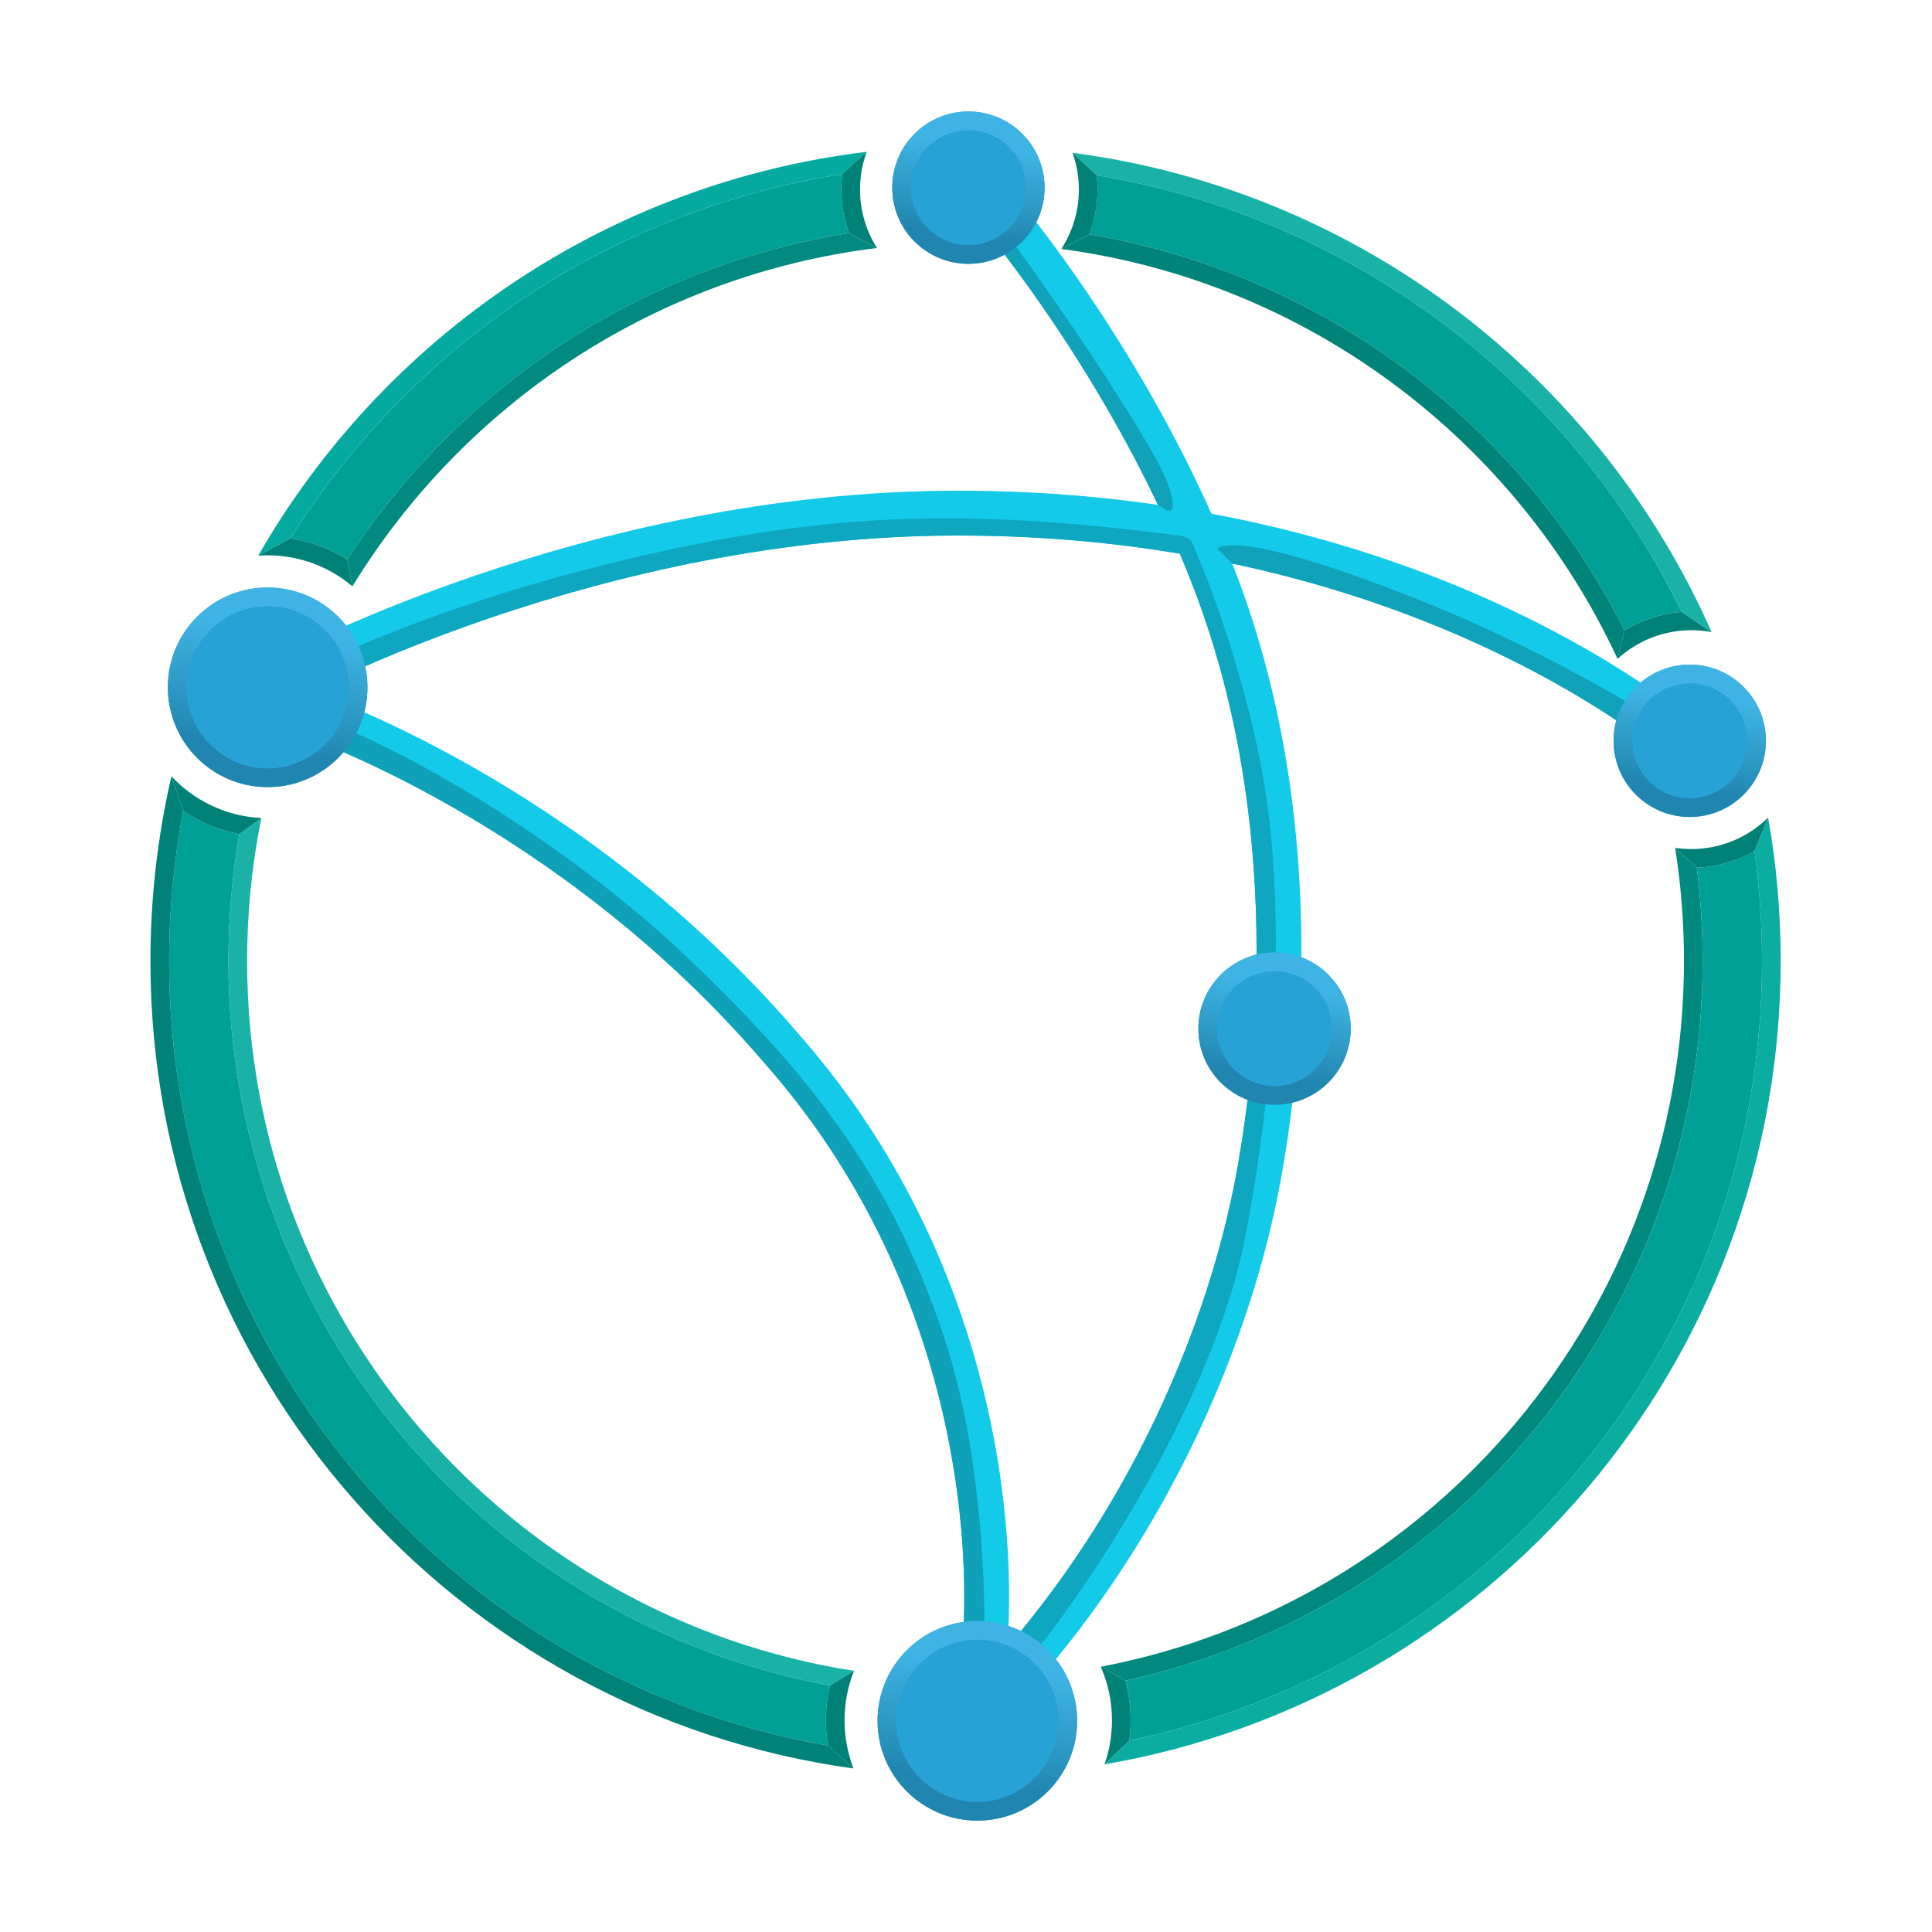 <svg enable-background="new 0 0 1999.44 1999.44" viewBox="0 0 1999.44 1999.44" xmlns="http://www.w3.org/2000/svg" xmlns:xlink="http://www.w3.org/1999/xlink"><linearGradient id="a"><stop offset="0" stop-color="#3fb4e4"/><stop offset=".211" stop-color="#3fb4e4"/><stop offset=".81" stop-color="#2086b0"/><stop offset="1" stop-color="#2086b0"/></linearGradient><linearGradient id="b" gradientTransform="matrix(-6.378 40.267 40.267 6.378 -79086.484 -12117.992)" gradientUnits="userSpaceOnUse" x1="-10.961" x2="-7.093" xlink:href="#a" y1="1987.489" y2="1987.489"/><linearGradient id="c" gradientTransform="matrix(-6.378 40.267 40.267 6.378 -78893.484 -11969.992)" gradientUnits="userSpaceOnUse" x1="-2.802" x2="1.066" xlink:href="#a" y1="2002.527" y2="2002.527"/><linearGradient id="d" gradientTransform="matrix(-6.378 40.267 40.267 6.378 -79004.57 -11892.979)" gradientUnits="userSpaceOnUse" x1="3.771" x2="7.639" xlink:href="#a" y1="1995.656" y2="1995.656"/><linearGradient id="e" gradientTransform="matrix(-8.356 52.756 52.756 8.356 -104058.156 -15682.48)" gradientUnits="userSpaceOnUse" x1="13.265" x2="17.134" xlink:href="#a" y1="1994.023" y2="1994.023"/><linearGradient id="f" gradientTransform="matrix(-8.356 52.756 52.756 8.356 -104248.031 -15959.004)" gradientUnits="userSpaceOnUse" x1=".196" x2="4.064" xlink:href="#a" y1="1981.63" y2="1981.63"/><path d="m305.19 724.17.02-.01c1.58-.86 80.36-43.49 205.15-85.77 124.79-42.3 295.58-84.17 480.93-84.16h.11c197.4.01 357.21 39.69 477.49 86.55 120.27 46.87 200.91 100.95 239.56 129.77l27.75-37.21c-41.19-30.72-125.48-87.11-250.46-135.81-124.96-48.71-290.69-89.73-494.34-89.72h-.12c-193.85.04-370.44 43.9-498.84 87.64-128.39 43.77-208.63 87.5-209.49 87.97z" fill="#13cbe8"/><path d="m1016.51 234.32c.66.77 35.88 42.43 80.88 110.46 45.01 68.01 99.77 162.43 139.66 268.31 46.66 123.75 63.4 252.89 63.39 370.73 0 84.37-8.57 162.91-20.68 229.29-14.39 78.91-41.99 166.39-83.31 253.43-41.31 87.06-96.32 173.69-165.35 251.28l34.68 30.85c72.29-81.26 129.56-171.55 172.6-262.23 43.03-90.7 71.85-181.78 87.04-265 12.57-68.92 21.43-150.11 21.44-237.62-.01-122.19-17.27-256.78-66.37-387.1-41.96-111.29-98.94-209.02-145.47-279.2-46.54-70.16-82.68-112.72-83.13-113.25z" fill="#13cbe8"/><path d="m306.71 759.12.31-.94-.31.94.31-.94-.31.94c1 .33 68.46 22.88 162.27 76.54 93.83 53.65 213.93 138.39 320.68 262.8l.1.12.14.16c82.9 93.54 134.87 195.66 166.18 292.72 31.3 97.02 41.85 188.99 41.84 261.24.01 44-3.94 80.75-9.2 106.25l45.46 9.36c6.05-29.46 10.14-68.83 10.16-115.61-.01-76.7-11.1-173.19-44.08-275.48-32.97-102.26-87.94-210.34-175.62-309.26l-17.37 15.39 17.61-15.11c-112.07-130.58-237.57-218.62-335.14-274.18-97.6-55.55-167.37-78.64-168.48-79.02z" fill="#13cbe8"/><path d="m1463.65 618.83c-138.72-54.67-191.44-60.09-204.08-51.03l15.7 15.46c72.99 15.43 137.61 35.69 193.63 57.53 120.27 46.87 200.91 100.95 239.56 129.77l14.98-20.09c-39.36-24.7-139.08-84.06-259.79-131.64z" fill="#0fa2b9"/><path d="m1212.67 514.68c-3.9-18.2-12.35-37.69-66.29-121.53-44.08-68.51-99-143.94-117.6-169.24l-12.26 10.42v.01c.65.77 35.87 42.42 80.88 110.45 31.69 47.88 68.19 108.89 100.95 177.73 11.02 7.81 18.22 10.35 14.32-7.84z" fill="#0fa2b9"/><path d="m1018.75 1686.09c.19-56.87-4.07-194.12-44.81-311.78-52.9-152.75-128.95-255.91-260.54-381.55-123.21-117.64-295.1-221.35-399.55-255.26l-7.14 21.62c1.03.34 68.48 22.89 162.27 76.54 93.83 53.65 213.93 138.39 320.68 262.8l.1.12.14.16c82.9 93.54 134.87 195.66 166.18 292.72 31.3 97.02 41.85 188.99 41.84 261.24 0 12.48-.32 24.35-.89 35.57 5.72-1.38 12.95-2.36 21.72-2.18z" fill="#0fa1b8"/><path d="m1313.83 849.92c-13.23-120.35-63.48-249.96-72.08-269.14s-5.95-23.81-21.16-26.55c-226.81-29.09-373.62-25.03-595.8 30.52-182.21 45.55-295.39 101.3-330.24 119.9l10.65 19.52.02-.01c.4-.22 5.83-3.15 15.71-8.09l1.37-.68c29.67-14.75 96.44-45.96 188.08-77 124.79-42.3 295.58-84.17 480.93-84.16h.11c83.3 0 159.87 7.09 229.64 18.78 5.54 13.15 10.9 26.51 16.01 40.07 46.66 123.75 63.4 252.89 63.39 370.73 0 84.37-8.57 162.91-20.68 229.29-14.39 78.91-41.99 166.39-83.31 253.43-36.81 77.58-84.53 154.8-143.32 225.6 8.43 3.31 13.83 8.72 19.71 15.23 2.32-2.78 4.93-5.99 7.88-9.7 12.83-16.18 139.69-182.48 194.12-361.98 22.09-68.5 40.49-225.82 43.73-289.25 3.43-67.59 2.06-134.42-4.76-196.51z" fill="#0fa7bf"/><circle cx="1002.22" cy="194.21" fill="#27a2d5" r="78.83"/><path d="m1002.22 134.71c32.81 0 59.5 26.69 59.5 59.5s-26.69 59.5-59.5 59.5-59.5-26.69-59.5-59.5 26.69-59.5 59.5-59.5m0-19.34c-43.54 0-78.83 35.3-78.83 78.83 0 43.54 35.3 78.83 78.83 78.83 43.54 0 78.83-35.3 78.83-78.83s-35.29-78.83-78.83-78.83z" fill="url(#b)"/><circle cx="1748.73" cy="766.66" fill="#27a2d5" r="78.83"/><path d="m1748.73 707.16c32.81 0 59.5 26.69 59.5 59.5s-26.69 59.5-59.5 59.5-59.5-26.69-59.5-59.5 26.69-59.5 59.5-59.5m0-19.34c-43.54 0-78.83 35.3-78.83 78.83 0 43.54 35.3 78.83 78.83 78.83 43.54 0 78.83-35.3 78.83-78.83s-35.29-78.83-78.83-78.83z" fill="url(#c)"/><circle cx="1319.03" cy="1064.53" fill="#27a2d5" r="78.83"/><path d="m1319.03 1005.04c32.81 0 59.5 26.69 59.5 59.5s-26.69 59.5-59.5 59.5-59.5-26.69-59.5-59.5 26.69-59.5 59.5-59.5m0-19.34c-43.54 0-78.83 35.3-78.83 78.83 0 43.54 35.3 78.83 78.83 78.83 43.54 0 78.83-35.3 78.83-78.83 0-43.54-35.29-78.83-78.83-78.83z" fill="url(#d)"/><circle cx="1011.46" cy="1780.89" fill="#27a2d5" r="103.28"/><path d="m1011.46 1696.95c46.29 0 83.95 37.66 83.95 83.94 0 46.29-37.66 83.95-83.95 83.95s-83.95-37.66-83.95-83.95 37.66-83.94 83.95-83.94m0-19.34c-57.04 0-103.28 46.24-103.28 103.28s46.24 103.28 103.28 103.28 103.28-46.24 103.28-103.28-46.24-103.28-103.28-103.28z" fill="url(#e)"/><circle cx="276.99" cy="711.31" fill="#27a2d5" r="103.28"/><path d="m276.99 627.36c46.29 0 83.95 37.66 83.95 83.95s-37.66 83.95-83.95 83.95-83.95-37.66-83.95-83.95 37.66-83.95 83.95-83.95m0-19.33c-57.04 0-103.28 46.24-103.28 103.28s46.24 103.28 103.28 103.28 103.28-46.24 103.28-103.28-46.24-103.28-103.28-103.28z" fill="url(#f)"/><path d="m300.53 557.18 11.12-3.71-11.12 3.71c20.89 3.21 40.94 10.66 58.84 21.87l-.6-4.97.6 4.97c57.81-88.74 134.67-165.77 223.34-223.66 89.09-58.16 190.87-97.36 295.86-114.15 0 0-6.11-1.23-6.86-1.23.75 0 6.86 1.23 6.86 1.23-5.19-14.34-7.88-29.57-7.88-45.07 0-5.39.32-10.75.96-16.04l-4.26 4.26 4.26-4.26c-118.06 18.43-232.11 62.99-331.42 129.71-95.93 64.44-178.27 149.51-239.7 247.34z" fill="#00a094"/><path d="m540.25 309.83c99.31-66.71 213.36-111.28 331.42-129.71l25.3-23.02c-269.79 32.6-500.32 192.54-629.74 417.96l33.3-17.89c61.43-97.82 143.77-182.89 239.72-247.34z" fill="#04aa9f"/><path d="m582.72 355.38c-88.67 57.89-165.53 134.93-223.34 223.66l5.32 27.78c115.58-188.72 313.03-321.89 542.9-350.16l-29.02-15.43c-104.99 16.79-206.77 55.99-295.86 114.15z" fill="#008a80"/><path d="m236.4 994.54c0 183.06 65.81 360.07 185.31 498.42 113.35 131.23 267.86 219.98 437.07 251.55l25.03-15.33c-355.81-55.5-628.07-363.24-628.07-734.63 0-50.67 5.07-100.18 14.74-147.99l-22.82 16.73c-7.47 43.1-11.26 87.15-11.26 131.25z" fill="#1ab2a7"/><path d="m421.71 1492.96c-119.5-138.35-185.31-315.36-185.31-498.42 0-44.1 3.78-88.15 11.26-131.25l-8.51 8.73 8.51-8.73c-20.88-3.97-40.57-12.16-58.03-24.08l5.22 18.15-5.22-18.15c-9.7 51.03-14.61 103.13-14.61 155.33 0 200.36 72.75 393.5 204.86 543.83 124.39 141.56 292.84 236.04 476.97 268.14l-20.91-14.13 20.91 14.13c-1.44-8.6-2.16-17.34-2.16-26.17 0-12.17 1.37-24.16 4.1-35.84l-17.73 9.68 17.73-9.68c-169.21-31.56-323.73-120.31-437.08-251.54z" fill="#00a094"/><path d="m379.88 1538.37c-132.1-150.33-204.86-343.47-204.86-543.83 0-52.2 4.91-104.3 14.61-155.33l-12.21-35.86c-14.2 61.42-21.74 125.44-21.74 191.19 0 426.55 316.59 779.15 727.59 835.66l-26.42-23.69c-184.13-32.1-352.58-126.58-476.97-268.14z" fill="#008279"/><path d="m1496.5 337.11c103.35 78.3 187.16 180.22 243.83 296.16l31.06 20.93c-116.62-264.14-364.78-457.19-661.45-496.06l25.1 23.28c130.85 21.73 255.29 75.25 361.46 155.69z" fill="#1ab2a7"/><path d="m1735.72 630.37c1.04.62 4.61 2.9 4.61 2.9-56.67-115.94-140.48-217.86-243.83-296.16-106.18-80.44-230.61-133.96-361.47-155.69l8.25 10.2-8.25-10.2c.54 4.87.81 9.79.81 14.74 0 15.97-2.84 31.63-8.33 46.32l8.97-2.98-8.97 2.98c118.03 20.04 230.56 68.1 326.93 139.86 95.46 71.08 173.49 164.09 226.79 270.01l2.75-7.44-2.75 7.44c17.84-10.94 38.06-17.5 59.1-19.09 0 .01-3.57-2.26-4.61-2.89z" fill="#00a094"/><path d="m1762.1 994.54c0-32.3-2.04-64.7-6.07-96.62l-22.44-20.46c6.03 38.14 9.17 77.24 9.17 117.08 0 362.81-259.85 664.93-603.55 730.38l25.54 14.49c347.46-76.76 597.35-386.48 597.35-744.87z" fill="#00897f"/><path d="m1829.83 846.09-14.09 34.75c5.17 37.46 7.78 75.57 7.78 113.7 0 99.62-17.57 196.98-52.23 289.39-33.48 89.28-81.94 171.55-144.03 244.51-118.74 139.52-280.67 235.68-458.54 272.91l-25.65 24.57c397.39-68.23 699.78-414.49 699.78-831.37.02-50.68-4.43-100.27-13.02-148.46z" fill="#0bada1"/><path d="m1764.47 906.81-8.43-8.9c4.03 31.92 6.07 64.32 6.07 96.62 0 358.39-249.9 668.11-597.35 744.87l17.41 11.36-17.41-11.36c3.57 13.26 5.36 26.96 5.36 40.94 0 7.06-.46 14.07-1.39 21 0 0 10.02-16.12 11.04-18.16-1.02 2.05-11.04 18.16-11.04 18.16 177.87-37.23 339.8-133.38 458.54-272.91 62.09-72.96 110.55-155.22 144.03-244.51 34.66-92.41 52.23-189.77 52.23-289.39 0-38.13-2.61-76.25-7.78-113.7l-10.56 25.98 10.56-25.98c-18.12 10.31-38.48 16.19-59.71 17.08z" fill="#00a094"/><g fill="#008178"><path d="m896.97 157.1-25.3 23.02c-.64 5.29-.96 10.65-.96 16.04 0 15.5 2.69 30.73 7.88 45.07l29.02 15.43c-11.14-17.48-17.56-38.25-17.56-60.49-.01-13.74 2.43-26.89 6.92-39.07z"/><path d="m300.53 557.18-33.3 17.89c3.21-.23 6.46-.35 9.75-.35 33.46 0 64.05 12.07 87.72 32.1l-5.32-27.78c-17.91-11.21-37.95-18.65-58.85-21.86z"/><path d="m247.66 863.29 22.82-16.73c-36.71-1.74-69.58-17.99-93.06-43.2l12.21 35.86c17.46 11.91 37.15 20.09 58.03 24.07z"/><path d="m858.79 1744.51c-2.72 11.68-4.1 23.67-4.1 35.84 0 8.83.72 17.56 2.16 26.17l26.42 23.69c-5.96-15.47-9.24-32.3-9.24-49.86 0-18.06 3.48-35.35 9.79-51.17z"/><path d="m1815.74 880.84 14.09-34.75c-20.42 20.15-48.5 32.61-79.45 32.61-5.69 0-11.29-.43-16.79-1.24l22.44 20.46c21.24-.89 41.6-6.77 59.71-17.08z"/><path d="m1170.12 1780.35c0-13.98-1.8-27.68-5.36-40.94l-25.54-14.49c7.43 16.94 11.57 35.7 11.57 55.43 0 15.97-2.71 31.29-7.7 45.56l25.65-24.57c.91-6.92 1.38-13.93 1.38-20.99z"/><path d="m1135.85 196.16c0-4.95-.27-9.87-.81-14.74l-25.1-23.28c4.26 11.87 6.58 24.68 6.58 38.02 0 22.67-6.65 43.78-18.18 61.46l29.19-15.14c5.48-14.69 8.32-30.34 8.32-46.32z"/><path d="m1681.23 652.36-7.2 29.53c20.11-18.41 46.96-29.67 76.35-29.67 7.19 0 14.19.66 21 1.97l-31.06-20.93c-21.03 1.6-41.25 8.16-59.09 19.1z"/></g><path d="m1674.03 681.9 7.2-29.53c-53.29-105.93-131.33-198.93-226.79-270.01-96.37-71.76-208.9-119.83-326.93-139.86l-29.19 15.14c256.07 34.06 470.89 198.45 575.71 424.26z" fill="#008379"/></svg>